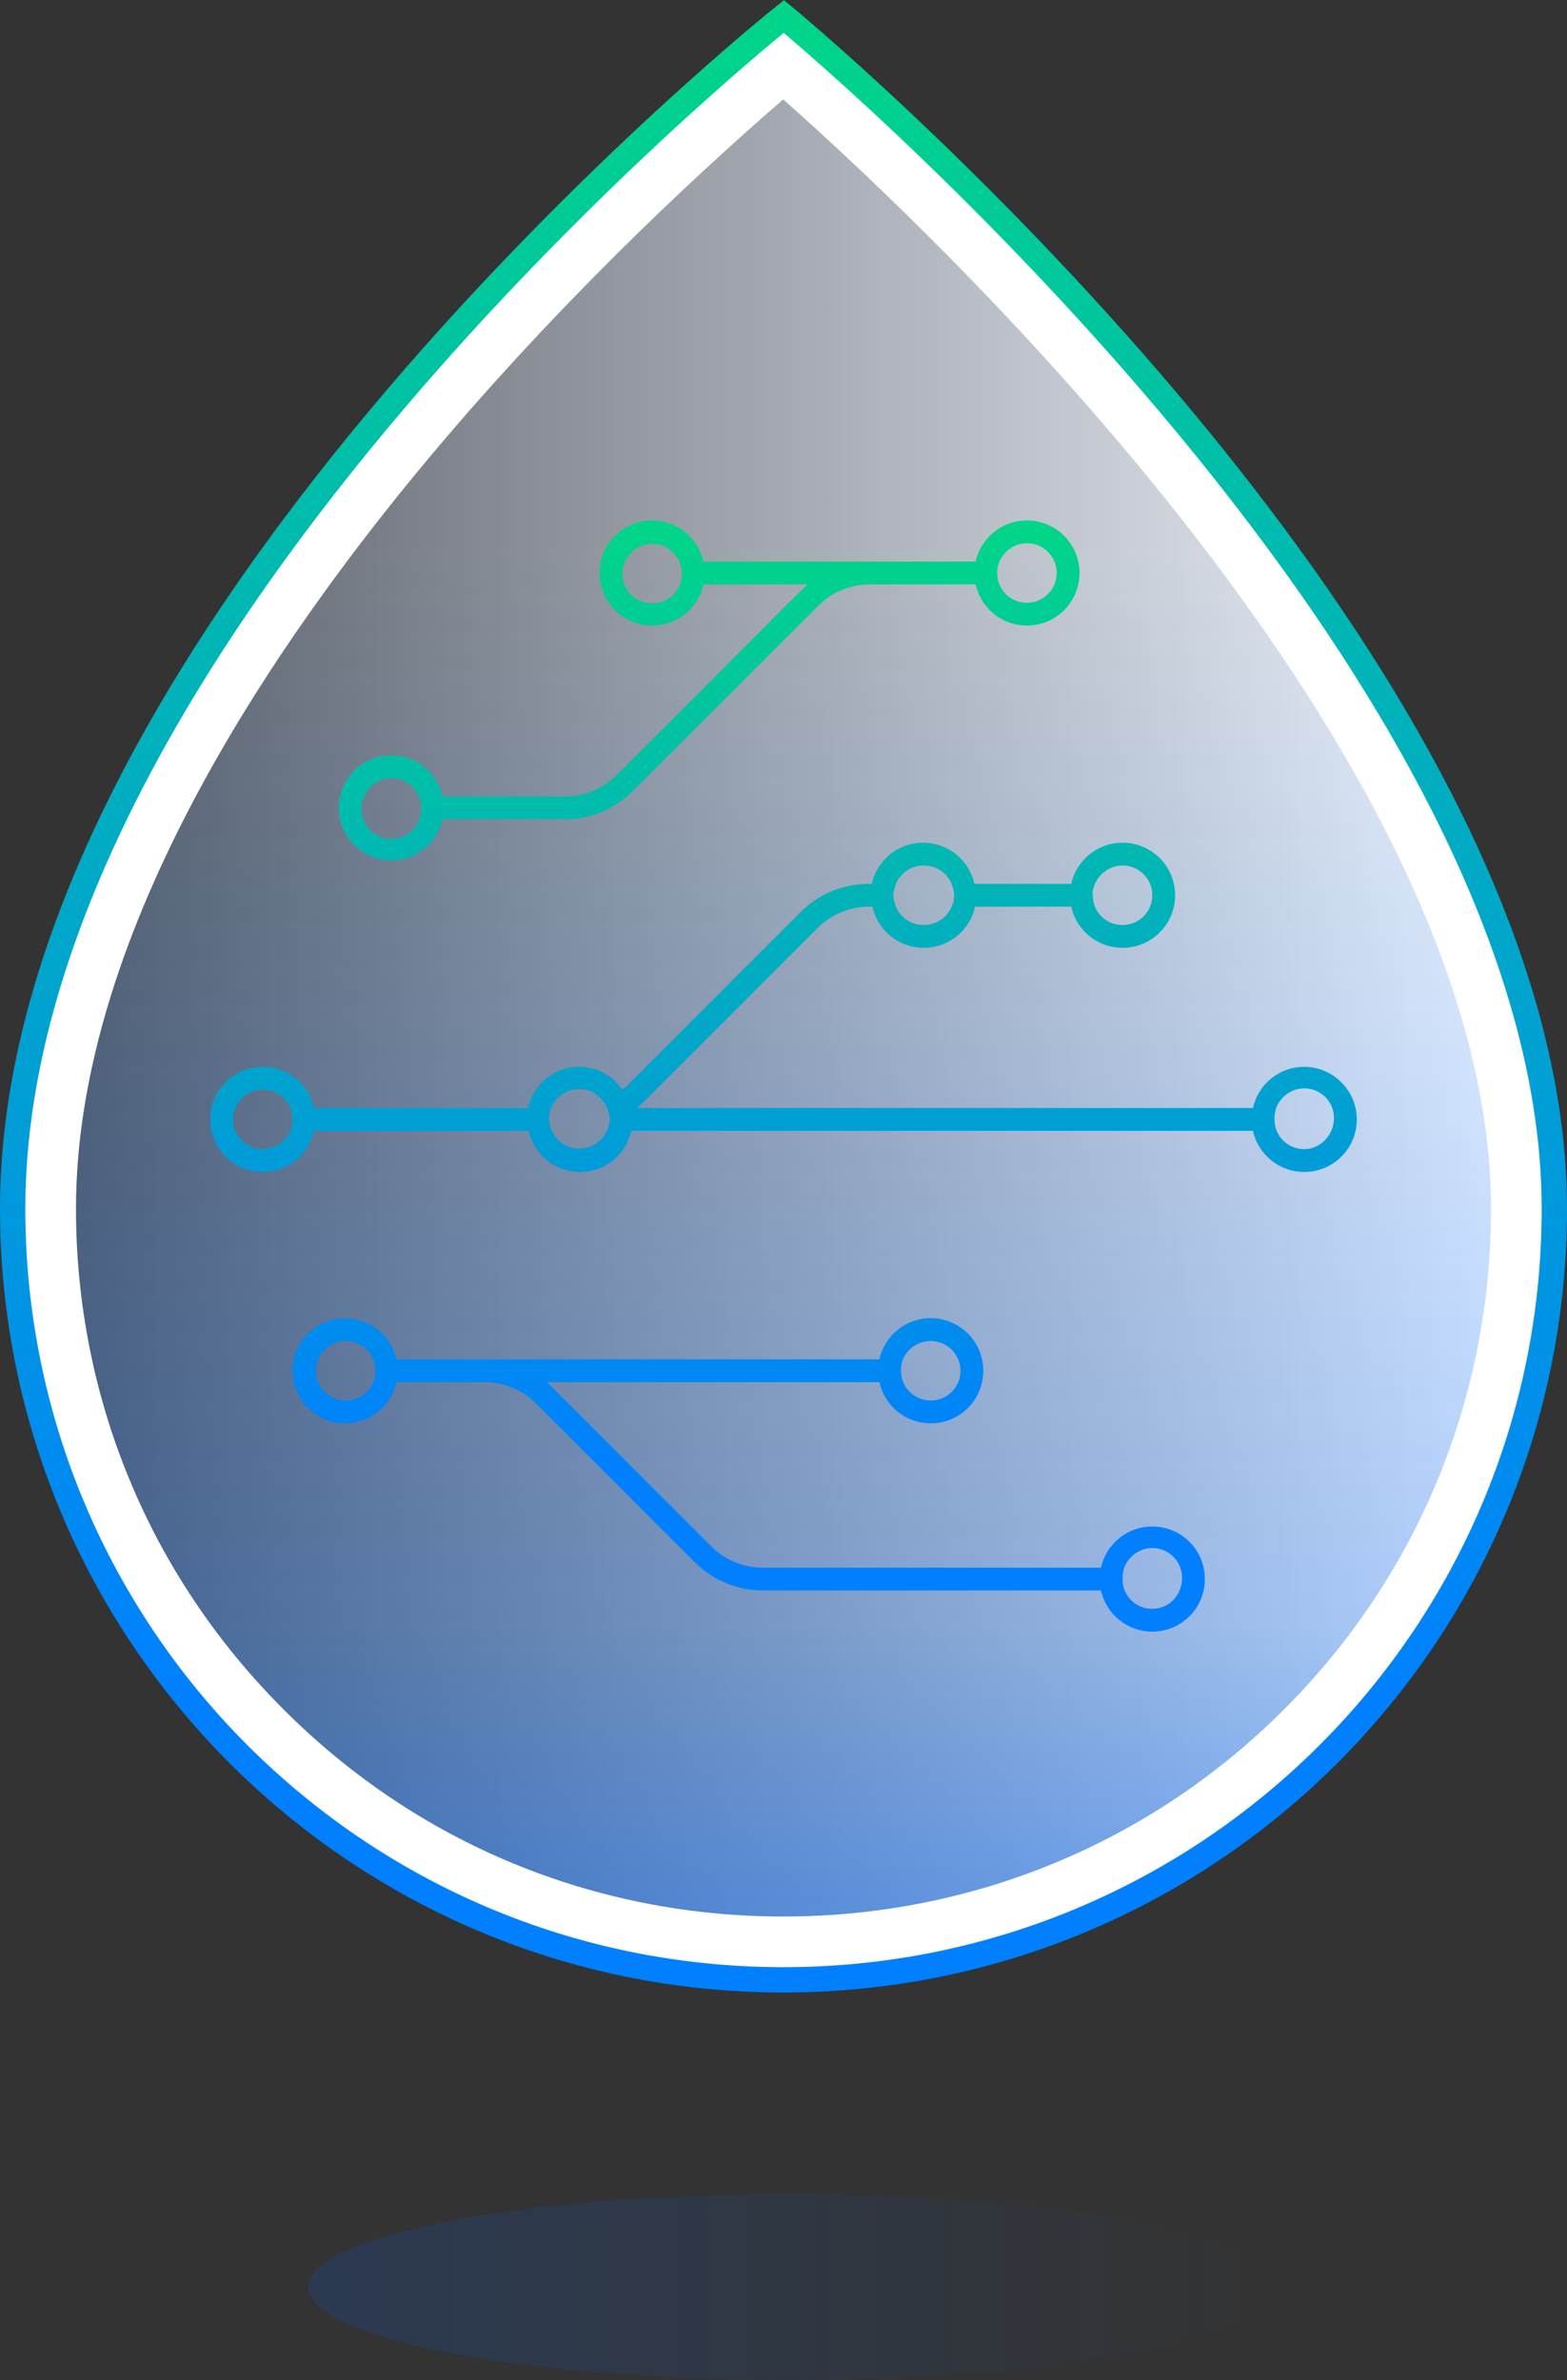 <svg id="Layer_1" xmlns="http://www.w3.org/2000/svg" viewBox="0 0 247.5 375.9"><rect x="0" y="0" width="247.5" height="375.9" fill="#333333" stroke="none"/><style>.st0{fill:url(#SVGID_1_)}.st1{fill:url(#SVGID_2_)}.st2{fill:#fff}.st3{fill:none;stroke:url(#SVGID_3_);stroke-width:4;stroke-linecap:round;stroke-miterlimit:10}.st4{fill:url(#SVGID_4_)}.st5{fill:url(#SVGID_5_)}</style><linearGradient id="SVGID_1_" gradientUnits="userSpaceOnUse" x1="8.3" y1="178.324" x2="238.3" y2="178.324" gradientTransform="matrix(1 0 0 -1 0 337.548)"><stop offset="0" stop-color="#FFF" stop-opacity=".2"/><stop offset=".06" stop-color="#FFF" stop-opacity=".248"/><stop offset="1" stop-color="#FFF"/></linearGradient><path class="st0" d="M123.3 305.7c-63.5 0-115-51.5-115-115 0-86.2 115-177.9 115-177.9s115 94.7 115 177.9c0 63.5-51.5 115-115 115z"/><linearGradient id="SVGID_2_" gradientUnits="userSpaceOnUse" x1="123.3" y1="34.45" x2="123.3" y2="252.458" gradientTransform="matrix(1 0 0 -1 0 337.548)"><stop offset="0" stop-color="#0069FF" stop-opacity=".5"/><stop offset=".215" stop-color="#0069FF" stop-opacity=".3"/><stop offset="1" stop-color="#0069FF" stop-opacity=".05"/></linearGradient><path class="st1" d="M123.3 305.7c-63.5 0-115-51.5-115-115 0-86.2 115-177.9 115-177.9s115 94.7 115 177.9c0 63.5-51.5 115-115 115z"/><path class="st2" d="M123.7 15.7c24.4 21.6 111.8 104 111.8 175.2 0 29.9-11.6 58-32.7 79.1-21.1 21.1-49.2 32.7-79.1 32.7s-57.9-11.6-79-32.8c-21.1-21.1-32.7-49.2-32.7-79 0-44 31.7-90.4 58.3-121.6 21.4-25.1 43-44.6 53.4-53.6m.1-13.1S2 99.7 2 190.9c0 67.2 54.4 121.8 121.7 121.8s121.8-54.5 121.8-121.8c0-88.1-121.7-188.3-121.7-188.3z"/><linearGradient id="SVGID_3_" gradientUnits="userSpaceOnUse" x1="123.75" y1="22.874" x2="123.75" y2="337.548" gradientTransform="matrix(1 0 0 -1 0 337.548)"><stop offset=".151" stop-color="#0080FF"/><stop offset="1" stop-color="#00D688"/></linearGradient><path class="st3" d="M2 190.9C2 99.7 123.8 2.6 123.8 2.6s121.7 100.2 121.7 188.3c0 67.3-54.5 121.8-121.8 121.8S2 258.1 2 190.9z"/><linearGradient id="SVGID_4_" gradientUnits="userSpaceOnUse" x1="48.7" y1="-23.626" x2="200.1" y2="-23.626" gradientTransform="matrix(1 0 0 -1 0 337.548)"><stop offset="0" stop-color="#005DFF" stop-opacity=".15"/><stop offset=".436" stop-color="#0068FF" stop-opacity=".085"/><stop offset="1" stop-color="#0072FF" stop-opacity="0"/></linearGradient><ellipse class="st4" cx="124.4" cy="361.2" rx="75.7" ry="14.7"/><linearGradient id="SVGID_5_" gradientUnits="userSpaceOnUse" x1="123.75" y1="119.874" x2="123.75" y2="295.374" gradientTransform="matrix(1 0 0 -1 0 377.548)"><stop offset=".151" stop-color="#0080FF"/><stop offset="1" stop-color="#00D688"/></linearGradient><path class="st5" d="M182 241.1c-4 0-7.3 2.8-8.1 6.5h-53.4c-3.1 0-6-1.2-8.2-3.4l-25-25c-.3-.3-.6-.6-1-.9h52.6c.8 3.7 4.1 6.5 8.1 6.5 4.6 0 8.3-3.7 8.3-8.3s-3.7-8.3-8.3-8.3c-4 0-7.3 2.8-8.1 6.5H62.6c-.8-3.7-4.1-6.5-8.1-6.5-4.6 0-8.3 3.7-8.3 8.3s3.7 8.3 8.3 8.3c4 0 7.3-2.8 8.1-6.5h13.9c3.1 0 6 1.2 8.2 3.4l25 25c2.9 2.9 6.7 4.5 10.8 4.5h53.4c.8 3.7 4.1 6.5 8.1 6.5 4.6 0 8.3-3.7 8.3-8.3 0-4.6-3.7-8.3-8.3-8.3zm-35-29.3c2.6 0 4.7 2.1 4.7 4.7s-2.1 4.7-4.7 4.7-4.7-2.1-4.7-4.7c-.1-2.6 2.1-4.7 4.7-4.7zm-87.7 4.7c0 2.6-2.1 4.7-4.7 4.7s-4.7-2.1-4.7-4.7 2.1-4.7 4.7-4.7 4.7 2.1 4.7 4.7zM182 254.1c-2 0-3.7-1.2-4.4-3-.2-.5-.3-1.1-.3-1.8 0-.6.1-1.2.3-1.8.7-1.7 2.4-3 4.4-3 2.6 0 4.7 2.1 4.7 4.7 0 2.8-2.1 4.9-4.7 4.9zM61.8 135.9c4 0 7.3-2.8 8.1-6.5h19.3c4.1 0 7.9-1.6 10.8-4.5l29.2-29.2c2.2-2.2 5.1-3.4 8.2-3.4h16.7c.8 3.7 4.1 6.5 8.1 6.5 4.6 0 8.3-3.7 8.3-8.3 0-4.6-3.7-8.3-8.3-8.3-4 0-7.3 2.8-8.1 6.5h-43c-.8-3.7-4.1-6.5-8.1-6.5-4.6 0-8.3 3.7-8.3 8.3 0 4.6 3.7 8.3 8.3 8.3 4 0 7.3-2.8 8.1-6.5h16.5c-.3.3-.7.6-1 .9l-29.2 29.2c-2.2 2.2-5.1 3.4-8.2 3.4H69.9c-.8-3.7-4.1-6.5-8.1-6.5-4.6 0-8.3 3.7-8.3 8.3 0 4.6 3.8 8.3 8.3 8.3zm96-47.1c.7-1.7 2.4-3 4.4-3 2.6 0 4.7 2.1 4.7 4.7s-2.1 4.7-4.7 4.7c-2 0-3.7-1.2-4.4-3-.2-.5-.3-1.1-.3-1.8 0-.4.1-1 .3-1.6zm-50.1 1.8c0 2.6-2.1 4.7-4.7 4.7s-4.7-2.1-4.7-4.7 2.1-4.7 4.7-4.7 4.7 2.1 4.7 4.7zm-45.9 32.3c2 0 3.7 1.2 4.4 3 .2.5.3 1.1.3 1.8 0 .6-.1 1.2-.3 1.8-.7 1.7-2.4 3-4.4 3-2.6 0-4.7-2.1-4.7-4.7s2.1-4.9 4.7-4.9zM206 168.5c-4 0-7.3 2.8-8.1 6.5h-97.3c.3-.3.7-.6 1-.9l27.5-27.5c2.2-2.2 5.1-3.4 8.2-3.4h.5c.8 3.7 4.1 6.5 8.1 6.5s7.3-2.8 8.1-6.5h15.2c.8 3.7 4.1 6.5 8.1 6.5 4.6 0 8.3-3.7 8.3-8.3s-3.7-8.3-8.3-8.3c-4 0-7.3 2.8-8.1 6.5h-15.3c-.8-3.7-4.1-6.5-8.1-6.5s-7.3 2.8-8.1 6.5h-.5c-4.1 0-7.9 1.6-10.8 4.5l-27.5 27.5c-.2.2-.4.3-.6.5-1.5-2.2-4-3.6-6.8-3.6-4 0-7.3 2.8-8.1 6.5H49.6c-.8-3.7-4.1-6.5-8.1-6.5-4.6 0-8.3 3.7-8.3 8.3s3.7 8.3 8.3 8.3c4 0 7.3-2.8 8.1-6.5h33.9c.8 3.7 4.1 6.5 8.1 6.5s7.3-2.8 8.1-6.5h98.2c.8 3.7 4.1 6.5 8.1 6.5 4.6 0 8.3-3.7 8.3-8.3 0-4.6-3.8-8.3-8.3-8.3zm-33.1-28.8c.7-1.7 2.4-3 4.4-3 2.6 0 4.7 2.1 4.7 4.7s-2.1 4.7-4.7 4.7c-2 0-3.7-1.2-4.4-3-.2-.5-.3-1.1-.3-1.8-.1-.5.1-1.1.3-1.6zm-31.4-.1c.7-1.7 2.4-2.9 4.4-2.9s3.7 1.2 4.4 2.9c.2.6.4 1.2.4 1.8s-.1 1.2-.4 1.8c-.7 1.7-2.4 2.9-4.4 2.9s-3.7-1.2-4.4-2.9c-.2-.6-.4-1.2-.4-1.8s.2-1.2.4-1.8zm-95.6 38.9c-.7 1.7-2.4 3-4.4 3-2.6 0-4.7-2.1-4.7-4.7s2.1-4.7 4.7-4.7c2 0 3.7 1.2 4.4 3 .2.5.3 1.1.3 1.8s-.1 1.1-.3 1.6zm50.3-1c-.1.4-.1.7-.3 1-.7 1.7-2.4 2.9-4.4 2.9s-3.7-1.2-4.4-2.9c-.2-.6-.4-1.2-.4-1.8s.1-1.2.4-1.8c.7-1.7 2.4-2.9 4.4-2.9 1.6 0 2.9.8 3.8 2 .2.3.4.6.6 1 .2.6.4 1.2.4 1.8 0 .2 0 .5-.1.7zm109.8 4c-2 0-3.7-1.2-4.4-3-.2-.5-.3-1.1-.3-1.8s.1-1.2.3-1.8c.7-1.7 2.4-3 4.4-3 2.6 0 4.7 2.1 4.7 4.7s-2.1 4.9-4.7 4.9z"/></svg>